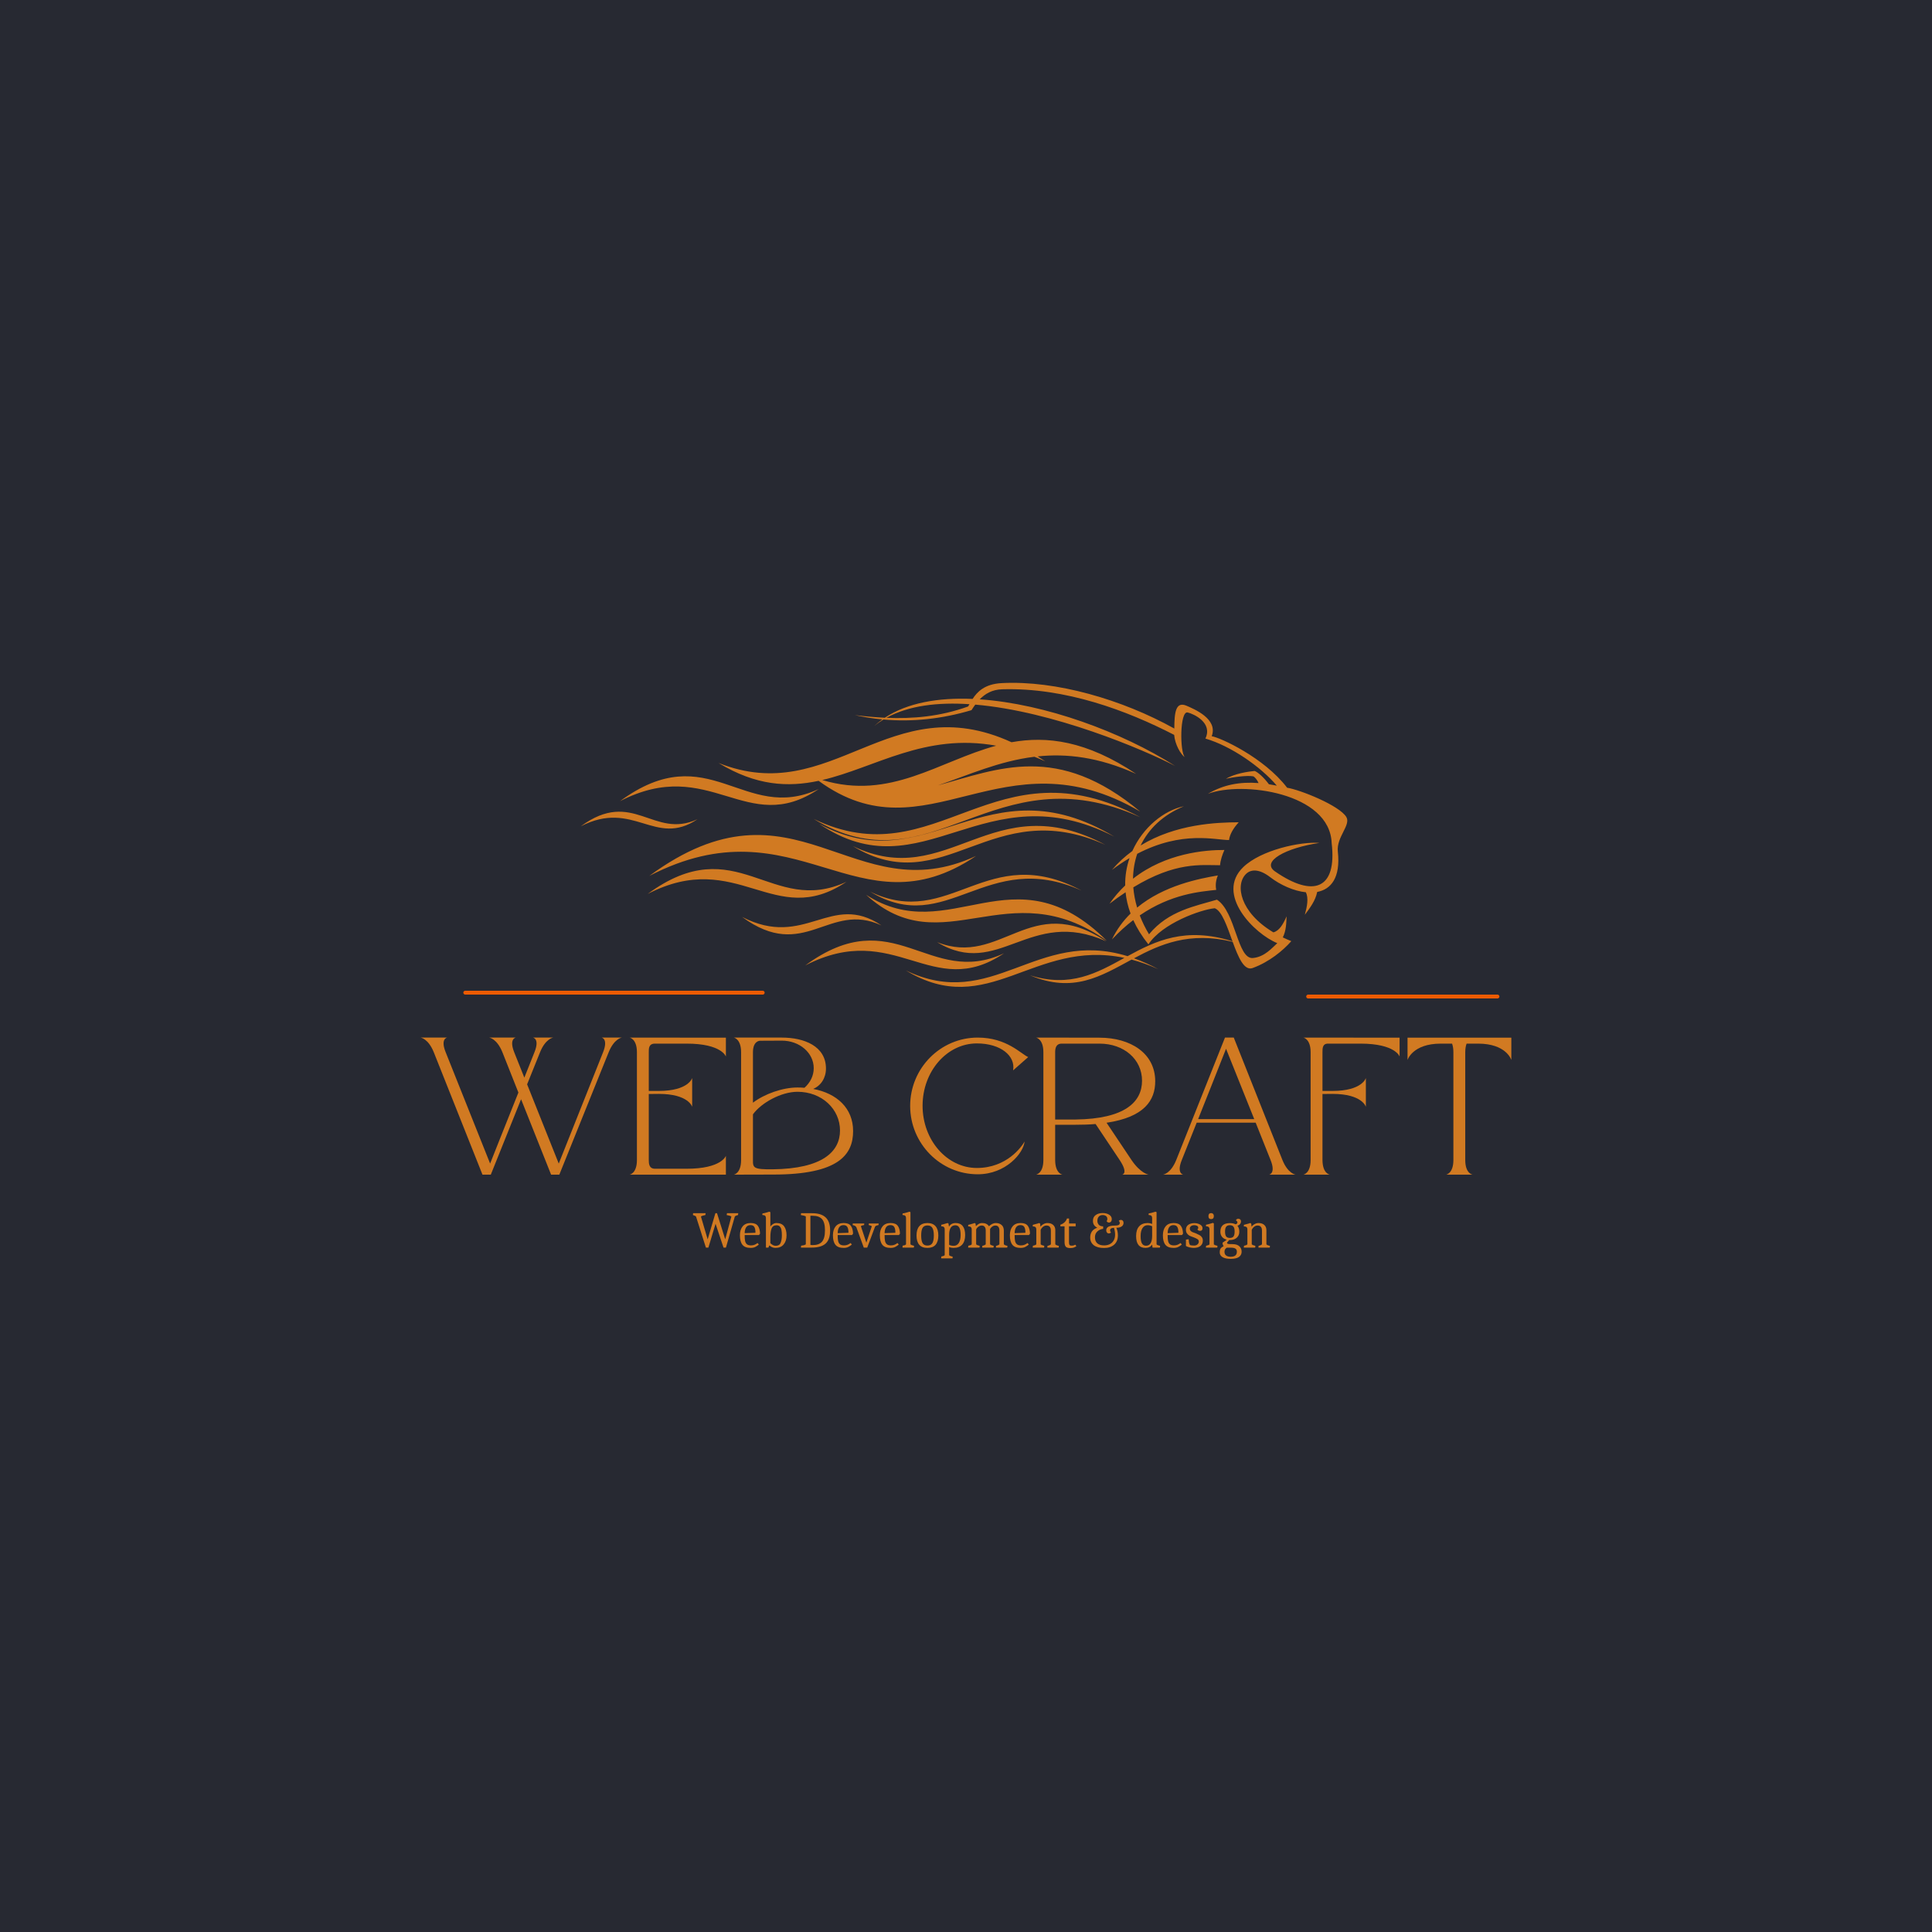 <svg xmlns="http://www.w3.org/2000/svg" xmlns:xlink="http://www.w3.org/1999/xlink" width="500" zoomAndPan="magnify" viewBox="0 0 375 375" height="500" preserveAspectRatio="xMidYMid meet" version="1.0"><defs><g/><clipPath id="f77a21b187"><path d="M 112.5 132.051 L 262 132.051 L 262 192 L 112.5 192 Z M 112.5 132.051 " clip-rule="nonzero"/></clipPath></defs><rect x="-37.5" width="450" fill="#ffffff" y="-37.5" height="450" fill-opacity="1"/><rect x="-37.5" width="450" fill="#ffffff" y="-37.5" height="450" fill-opacity="1"/><rect x="-37.5" width="450" fill="#272932" y="-37.5" height="450" fill-opacity="1"/><g clip-path="url(#f77a21b187)"><path fill="#d17a22" d="M 165.938 138.805 C 167.828 139.035 169.762 139.219 171.738 139.312 C 176.102 136.418 182.113 135.375 188.785 135.66 C 189.676 134.285 191.113 132.762 194.434 132.59 C 205.004 132.039 217.863 135.797 227.934 141.41 C 227.949 138.371 228.164 136.039 230.344 137 C 231.691 137.598 236.473 139.512 235.191 142.898 C 236.824 143.152 245.328 147.008 249.828 152.895 C 252.414 153.316 259.945 156.332 261.312 158.566 C 262.273 160.137 259.363 162.473 259.672 165.289 C 260.23 170.391 258.336 172.621 255.668 173.125 C 255.309 174.879 254.266 176.203 253.27 177.559 C 253.715 175.914 254.016 174.336 253.473 173.191 C 251.102 172.941 248.504 171.766 246.547 170.262 C 244.367 168.582 242.773 168.719 241.84 169.645 C 239.719 171.742 240.637 177.07 247.164 180.969 C 248.344 180.664 249.074 179.34 249.73 177.859 C 249.664 179.246 249.645 180.637 248.992 181.949 C 249.512 182.199 250.062 182.441 250.641 182.676 C 249.062 184.477 246.352 186.73 243.137 187.895 C 241.469 188.5 240.344 185.773 239.258 182.805 C 230.848 180.777 225.215 183.277 220.105 186.004 C 221.613 186.543 223.188 187.238 224.832 188.117 C 223.016 187.301 221.289 186.691 219.637 186.258 C 213.652 189.484 208.305 192.848 199.906 189.301 C 207.758 191.762 212.891 188.863 218.246 185.926 C 200.66 182.215 191.77 198.051 175.828 188.363 C 192.578 196.457 201.164 180.148 218.859 185.59 C 224.293 182.625 230.07 179.832 239.223 182.703 C 238.188 179.859 237.188 176.824 235.789 176.289 C 233.102 176.539 225.59 179.199 222.906 183.301 C 221.641 181.723 220.672 180.145 219.965 178.59 C 218.598 179.633 217.215 180.871 215.828 182.344 C 216.785 180.367 218.027 178.707 219.441 177.316 C 218.922 175.91 218.609 174.531 218.473 173.188 C 217.48 173.844 216.445 174.582 215.359 175.41 C 216.289 174.066 217.312 172.895 218.398 171.871 C 218.367 169.992 218.676 168.203 219.242 166.555 C 218.137 167.207 216.996 167.969 215.824 168.848 C 217.043 167.414 218.379 166.207 219.785 165.184 C 221.852 160.59 225.906 157.297 229.793 156.492 C 225.688 158.203 222.93 160.91 221.395 164.105 C 228.191 159.945 236.133 159.613 240.438 159.605 C 239.438 160.703 238.719 161.855 238.555 163.051 C 235.977 163.07 229.508 161.141 220.734 165.723 C 220.211 167.266 219.945 168.895 219.918 170.559 C 226.25 165.57 233.992 164.961 237.656 164.98 C 237.234 165.949 236.895 166.938 236.812 167.941 C 233.109 167.93 228.16 167.25 219.973 172.234 C 220.078 173.539 220.328 174.855 220.715 176.164 C 225.93 171.848 232.781 170.539 236.387 169.922 C 236 170.852 235.887 171.785 236.066 172.727 C 232.898 173.074 227.332 173.5 221.227 177.676 C 221.703 178.926 222.305 180.152 223.027 181.344 C 226.789 176.75 232.102 175.859 236.207 174.625 C 239.887 177.008 240.145 186.223 243.188 185.949 C 245.496 185.738 246.961 183.918 247.922 183.066 C 243.492 181.277 235.82 173.594 241.316 168.305 C 244.77 164.977 252.441 163.316 256.09 163.609 C 249.621 164.562 244.695 167.211 247.473 169.137 C 254.906 174.285 259.523 172.621 258.477 163.668 C 258.152 153.836 241.074 151.559 234.445 154.086 C 237.438 152.309 240.641 151.715 244.285 151.992 C 244.059 151.438 243.609 150.871 243.297 150.695 C 242.141 150.453 239.297 150.832 237.949 151.172 C 239.664 150.129 242.289 149.762 243.523 149.645 C 244.129 149.855 245.305 150.883 246.293 152.223 C 246.797 152.301 247.309 152.391 247.828 152.492 C 244.672 148.785 238.918 144.797 233.969 143.352 C 235.434 140.289 231.727 138.578 230.527 138.289 C 228.977 137.914 228.98 146.059 230 147 C 229.152 146.426 228.051 144.449 227.906 142.641 C 218.734 137.914 206.82 133.43 194.512 133.789 C 192.559 133.848 191.207 134.664 190.164 135.738 C 202.914 136.617 217.77 142.102 228.094 148.672 C 221.879 145.449 204.449 138.059 189.301 136.766 C 189.039 137.117 188.797 137.48 188.566 137.84 C 182.805 139.551 177.113 140.156 171.484 139.656 C 170.875 140.023 170.297 140.422 169.754 140.859 C 170.23 140.422 170.734 140.016 171.266 139.637 C 169.484 139.469 167.707 139.191 165.938 138.805 Z M 144.031 177.969 C 156.281 184.293 161.25 172.996 171.09 179.621 C 160.859 174.863 156.145 186.867 144.031 177.969 Z M 125.711 173.516 C 143.176 164.5 150.266 180.609 164.297 171.156 C 149.707 177.941 142.98 160.828 125.711 173.516 Z M 112.719 160.391 C 122.977 155.09 127.145 164.555 135.387 159.004 C 126.816 162.988 122.863 152.934 112.719 160.391 Z M 120.34 155.508 C 137.805 146.488 144.895 162.602 158.926 153.148 C 144.336 159.934 137.609 142.816 120.34 155.508 Z M 156.297 187.395 C 173.762 178.375 180.852 194.488 194.883 185.035 C 180.293 191.82 173.566 174.703 156.297 187.395 Z M 126.031 170.012 C 154.738 155.191 166.395 181.672 189.457 166.137 C 165.473 177.289 154.422 149.156 126.031 170.012 Z M 202.887 147.77 C 202.172 147.449 201.473 147.16 200.781 146.887 C 193.879 147.727 187.941 150.457 182.051 152.441 C 193.785 149.23 205.281 144.125 221.316 157.531 C 194.438 141.781 179.953 166.918 158.891 151.559 C 152.957 152.824 146.785 152.539 139.465 148.09 C 161.512 156.883 172.629 133.207 196.336 144.066 C 203.184 142.836 210.848 143.742 220.527 150.211 C 213.199 146.914 206.984 146.234 201.406 146.816 C 201.895 147.121 202.387 147.438 202.887 147.77 Z M 193.359 144.738 C 179.535 142.23 169.871 149 159.602 151.402 C 172.848 155.391 182.199 147.75 193.359 144.738 Z M 214.82 182.594 C 195.562 168.941 183.055 187.312 168.105 173.676 C 184.375 184.176 196.672 164.531 214.82 182.594 Z M 214.691 182.707 C 199.852 176.023 193.824 190.113 181.898 182.871 C 194.301 187.816 200.016 172.895 214.691 182.707 Z M 209.945 172.867 C 191.371 164.508 183.828 182.141 168.91 173.074 C 184.426 180.574 191.574 163.059 209.945 172.867 Z M 214.535 163.977 C 192.352 153.992 183.344 175.047 165.527 164.223 C 184.059 173.18 192.598 152.262 214.535 163.977 Z M 216.273 162.383 C 190.926 149.473 179.223 173.562 159.016 159.918 C 180.16 171.418 191.309 147.465 216.273 162.383 Z M 172.055 139.324 C 177.125 139.535 182.453 139.102 187.906 137.129 C 187.992 136.992 188.082 136.84 188.176 136.684 C 182.066 136.281 176.391 136.934 172.055 139.324 Z M 221.34 158.625 C 192.633 145.703 180.977 172.953 157.918 158.945 C 181.898 170.535 192.949 143.465 221.34 158.625 Z M 221.34 158.625 " fill-opacity="1" fill-rule="evenodd"/></g><g fill="#d17a22" fill-opacity="1"><g transform="translate(80.883, 228)"><g><path d="M 20.258 -14.637 L 26.086 0 L 27.68 0 L 37.254 -23.746 C 38.328 -26.418 39.812 -26.605 39.812 -26.605 L 35.898 -26.605 C 35.898 -26.605 37.215 -26.383 36.176 -23.766 C 36.176 -23.766 27.645 -2.355 27.57 -2.152 C 27.512 -2.281 23.949 -11.188 21.43 -17.531 L 23.934 -23.746 C 25.008 -26.418 26.492 -26.605 26.492 -26.605 L 22.578 -26.605 C 22.578 -26.605 23.914 -26.383 22.855 -23.766 C 22.855 -23.766 22.039 -21.688 20.891 -18.832 L 18.922 -23.766 C 17.883 -26.383 19.219 -26.605 19.219 -26.605 L 14.082 -26.605 C 14.082 -26.605 15.566 -26.418 16.641 -23.746 L 19.738 -15.938 C 17.289 -9.797 14.285 -2.281 14.25 -2.152 C 14.176 -2.336 5.621 -23.766 5.621 -23.766 C 4.562 -26.383 5.898 -26.605 5.898 -26.605 L 0.762 -26.605 C 0.762 -26.605 2.246 -26.418 3.32 -23.746 L 12.766 0 L 14.379 0 Z M 20.258 -14.637 "/></g></g></g><g fill="#d17a22" fill-opacity="1"><g transform="translate(121.454, 228)"><g><path d="M 12.895 -13.172 L 12.895 -18.758 C 12.895 -18.758 12.207 -16.25 6.418 -16.25 L 4.473 -16.25 L 4.473 -23.746 C 4.473 -24.488 4.453 -25.434 5.676 -25.434 C 5.676 -25.434 7.031 -25.434 11.836 -25.434 C 18.625 -25.434 19.441 -22.93 19.441 -22.93 L 19.441 -26.586 L 0.762 -26.605 C 0.762 -26.605 2.172 -26.363 2.172 -23.766 L 2.172 -2.84 C 2.172 -0.223 0.762 0 0.762 0 L 19.441 0 L 19.441 -3.656 C 19.441 -3.656 18.625 -1.148 11.836 -1.148 C 7.031 -1.148 5.676 -1.148 5.676 -1.148 C 4.547 -1.148 4.473 -2.098 4.473 -2.84 L 4.473 -15.656 L 6.418 -15.676 C 12.207 -15.676 12.895 -13.172 12.895 -13.172 Z M 12.895 -13.172 "/></g></g></g><g fill="#d17a22" fill-opacity="1"><g transform="translate(141.674, 228)"><g><path d="M 16.16 -16.641 C 17.66 -17.273 18.645 -18.758 18.645 -20.594 C 18.645 -24.934 14.434 -26.605 10.094 -26.605 C 10.02 -26.605 0.762 -26.605 0.762 -26.605 C 0.762 -26.605 2.172 -26.363 2.172 -23.766 L 2.172 -2.84 C 2.172 -0.223 0.762 0 0.762 0 L 8.441 -0.02 C 21.074 -0.02 23.914 -3.859 23.914 -8.461 C 23.914 -12.93 20.723 -15.789 16.16 -16.641 Z M 4.473 -23.746 C 4.473 -25.898 5.695 -25.992 5.883 -25.992 C 5.883 -25.992 10.035 -26.012 10.094 -26.012 C 13.508 -26.012 16.27 -23.652 16.27 -20.668 C 16.27 -19.184 15.582 -17.848 14.473 -16.863 C 14.027 -16.902 13.582 -16.918 13.117 -16.918 C 10.258 -16.918 6.754 -15.695 4.473 -13.969 Z M 8.312 -1.039 C 4.582 -1 4.453 -1.316 4.473 -2.84 L 4.473 -11.707 C 6.105 -13.969 9.98 -16.086 13.117 -16.086 C 17.867 -16.086 21.371 -12.707 21.371 -8.57 C 21.371 -4.488 17.996 -1.148 8.312 -1.039 Z M 8.312 -1.039 "/></g></g></g><g fill="#d17a22" fill-opacity="1"><g transform="translate(175.9, 228)"><g><path d="M 22.969 -6.438 C 22.449 -5.473 19.535 -1.297 13.711 -1.297 C 7.902 -1.297 3.172 -6.715 3.172 -13.375 C 3.172 -20.055 7.902 -25.473 13.711 -25.473 C 18.367 -25.473 21.242 -23.023 20.742 -20.242 L 23.672 -22.82 C 22.262 -23.43 19.516 -26.605 13.879 -26.605 C 6.641 -26.605 0.762 -20.668 0.762 -13.34 C 0.762 -6.031 6.641 -0.074 13.879 -0.074 C 19.352 -0.074 22.781 -4.211 22.969 -6.438 Z M 22.969 -6.438 "/></g></g></g><g fill="#d17a22" fill-opacity="1"><g transform="translate(200.332, 228)"><g><path d="M 19.293 -2.84 L 14.453 -10.074 C 21.781 -11.168 23.895 -14.414 23.895 -18.125 C 23.895 -23.562 19.109 -26.586 13.078 -26.586 L 0.762 -26.605 C 0.762 -26.605 2.188 -26.363 2.188 -23.766 L 2.188 -2.84 C 2.188 -0.223 0.762 0 0.762 0 L 5.898 0 C 5.898 0 4.488 -0.184 4.473 -2.84 L 4.473 -9.684 L 8.402 -9.684 C 9.832 -9.684 11.133 -9.723 12.32 -9.832 L 16.992 -2.84 C 18.758 -0.184 17.477 0 17.477 0 L 22.613 0 C 22.613 0 21.059 -0.223 19.293 -2.84 Z M 8.402 -10.703 L 4.473 -10.703 L 4.473 -23.746 C 4.473 -24.488 4.602 -25.434 5.77 -25.434 L 13.078 -25.434 C 17.828 -25.434 21.336 -22.391 21.336 -18.238 C 21.336 -14.156 18.09 -10.816 8.402 -10.703 Z M 8.402 -10.703 "/></g></g></g><g fill="#d17a22" fill-opacity="1"><g transform="translate(224.986, 228)"><g><path d="M 21.355 0 L 26.492 0 C 26.492 0 25.008 -0.184 23.934 -2.84 L 14.488 -26.605 L 12.781 -26.605 L 3.32 -2.84 C 2.246 -0.184 0.762 0 0.762 0 L 4.676 0 C 4.676 0 3.34 -0.223 4.398 -2.84 L 7.293 -10.094 L 18.738 -10.094 L 21.633 -2.84 C 22.688 -0.223 21.355 0 21.355 0 Z M 7.57 -10.777 C 7.57 -10.777 12.93 -24.23 12.988 -24.434 C 13.078 -24.23 18.461 -10.777 18.461 -10.777 Z M 7.57 -10.777 "/></g></g></g><g fill="#d17a22" fill-opacity="1"><g transform="translate(252.219, 228)"><g><path d="M 12.895 -13.172 L 12.895 -18.758 C 12.895 -18.758 12.207 -16.25 6.418 -16.25 L 4.473 -16.25 L 4.473 -23.746 C 4.473 -24.488 4.453 -25.434 5.547 -25.434 C 5.547 -25.434 7.031 -25.434 11.836 -25.434 C 18.625 -25.434 19.441 -22.93 19.441 -22.93 L 19.441 -26.586 L 0.762 -26.605 C 0.762 -26.605 2.172 -26.363 2.172 -23.766 L 2.172 -2.84 C 2.172 -0.223 0.762 0 0.762 0 L 5.898 0 C 5.898 0 4.488 -0.184 4.473 -2.84 L 4.473 -15.656 L 6.418 -15.676 C 12.207 -15.676 12.895 -13.172 12.895 -13.172 Z M 12.895 -13.172 "/></g></g></g><g fill="#d17a22" fill-opacity="1"><g transform="translate(272.439, 228)"><g><path d="M 0.762 -26.586 L 0.762 -22.262 C 0.762 -22.262 1.727 -25.434 7.219 -25.434 L 9.406 -25.434 C 9.555 -25.027 9.664 -24.488 9.664 -23.766 L 9.664 -2.84 C 9.664 -0.223 8.254 0 8.254 0 L 13.395 0 C 13.395 0 11.965 -0.184 11.965 -2.84 L 11.965 -23.746 C 11.965 -24.488 12.078 -25.027 12.227 -25.434 L 14.453 -25.434 C 19.961 -25.434 20.91 -22.262 20.91 -22.262 L 20.91 -26.586 Z M 0.762 -26.586 "/></g></g></g><path stroke-linecap="round" transform="matrix(0.746, 0, 0, 0.75, 89.932, 192.3)" fill="none" stroke-linejoin="miter" d="M 0.499 0.501 L 77.896 0.501 " stroke="#ed5b01" stroke-width="1" stroke-opacity="1" stroke-miterlimit="4"/><path stroke-linecap="round" transform="matrix(0.746, 0, 0, 0.75, 253.535, 193.05)" fill="none" stroke-linejoin="miter" d="M 0.502 0.501 L 49.763 0.501 " stroke="#ed5b01" stroke-width="1" stroke-opacity="1" stroke-miterlimit="4"/><g fill="#d17a22" fill-opacity="1"><g transform="translate(134.451, 242.156)"><g><path d="M 0.641 -6.047 C 0.492 -6.16 0.297 -6.25 0.047 -6.312 L 0.078 -6.672 L 2.516 -6.672 L 2.453 -6.312 C 2.109 -6.258 1.82 -6.172 1.594 -6.047 L 2.906 -1.594 L 4.406 -6.672 L 4.719 -6.672 L 6.312 -1.609 L 7.516 -6.047 C 7.242 -6.18 6.938 -6.27 6.594 -6.312 L 6.656 -6.672 L 8.844 -6.672 L 8.797 -6.312 C 8.566 -6.27 8.363 -6.188 8.188 -6.062 L 6.453 0 L 5.984 0 L 4.438 -4.625 L 3.047 0 L 2.562 0 Z M 0.641 -6.047 "/></g></g></g><g fill="#d17a22" fill-opacity="1"><g transform="translate(143.338, 242.156)"><g><path d="M 2.375 0.062 C 1.625 0.062 1.086 -0.141 0.766 -0.547 C 0.441 -0.953 0.281 -1.562 0.281 -2.375 C 0.281 -3.113 0.457 -3.695 0.812 -4.125 C 1.164 -4.551 1.688 -4.766 2.375 -4.766 C 3.031 -4.766 3.488 -4.586 3.75 -4.234 C 4.02 -3.891 4.164 -3.379 4.188 -2.703 L 3.984 -2.438 L 1.203 -2.438 L 1.203 -2.375 C 1.203 -1.945 1.227 -1.594 1.281 -1.312 C 1.332 -1.039 1.445 -0.82 1.625 -0.656 C 1.812 -0.5 2.082 -0.422 2.438 -0.422 C 2.695 -0.422 2.938 -0.469 3.156 -0.562 C 3.375 -0.664 3.555 -0.773 3.703 -0.891 L 3.953 -0.594 C 3.785 -0.438 3.566 -0.285 3.297 -0.141 C 3.035 -0.004 2.727 0.062 2.375 0.062 Z M 3.297 -2.875 C 3.297 -3.395 3.223 -3.77 3.078 -4 C 2.941 -4.238 2.691 -4.359 2.328 -4.359 C 1.953 -4.359 1.672 -4.219 1.484 -3.938 C 1.305 -3.664 1.211 -3.285 1.203 -2.797 Z M 3.297 -2.875 "/></g></g></g><g fill="#d17a22" fill-opacity="1"><g transform="translate(147.746, 242.156)"><g><path d="M 2.766 0.062 C 2.336 0.062 1.945 -0.098 1.594 -0.422 C 1.5 -0.266 1.438 -0.125 1.406 0 L 0.922 0 L 0.922 -5.672 C 0.922 -5.922 0.867 -6.086 0.766 -6.172 C 0.672 -6.266 0.488 -6.316 0.219 -6.328 L 0.25 -6.625 C 0.508 -6.664 0.781 -6.727 1.062 -6.812 C 1.344 -6.895 1.516 -6.945 1.578 -6.969 L 1.781 -6.875 L 1.781 -4.062 C 1.883 -4.25 2.047 -4.41 2.266 -4.547 C 2.484 -4.691 2.711 -4.766 2.953 -4.766 C 3.641 -4.766 4.141 -4.551 4.453 -4.125 C 4.766 -3.695 4.922 -3.113 4.922 -2.375 C 4.922 -1.645 4.734 -1.055 4.359 -0.609 C 3.984 -0.16 3.453 0.062 2.766 0.062 Z M 2.812 -0.344 C 3.289 -0.344 3.609 -0.531 3.766 -0.906 C 3.93 -1.289 4.016 -1.781 4.016 -2.375 C 4.016 -2.781 3.988 -3.117 3.938 -3.391 C 3.895 -3.672 3.797 -3.895 3.641 -4.062 C 3.492 -4.238 3.273 -4.328 2.984 -4.328 C 2.492 -4.328 2.172 -4.117 2.016 -3.703 C 1.859 -3.297 1.781 -2.742 1.781 -2.047 L 1.781 -0.844 C 1.957 -0.695 2.125 -0.578 2.281 -0.484 C 2.438 -0.391 2.613 -0.344 2.812 -0.344 Z M 2.812 -0.344 "/></g></g></g><g fill="#d17a22" fill-opacity="1"><g transform="translate(152.944, 242.156)"><g/></g></g><g fill="#d17a22" fill-opacity="1"><g transform="translate(155.143, 242.156)"><g><path d="M 0.359 -0.375 C 0.555 -0.395 0.723 -0.422 0.859 -0.453 C 1.004 -0.492 1.141 -0.551 1.266 -0.625 L 1.266 -6.047 C 1.035 -6.172 0.711 -6.258 0.297 -6.312 L 0.344 -6.672 L 2.5 -6.672 C 3.664 -6.672 4.535 -6.398 5.109 -5.859 C 5.691 -5.328 5.984 -4.484 5.984 -3.328 C 5.984 -2.16 5.691 -1.312 5.109 -0.781 C 4.523 -0.258 3.633 0 2.438 0 L 0.312 0 Z M 2.609 -0.484 C 3.41 -0.484 4.004 -0.695 4.391 -1.125 C 4.785 -1.562 4.984 -2.301 4.984 -3.344 C 4.984 -4.375 4.789 -5.102 4.406 -5.531 C 4.02 -5.957 3.43 -6.172 2.641 -6.172 L 2.156 -6.172 L 2.156 -0.531 C 2.27 -0.5 2.422 -0.484 2.609 -0.484 Z M 2.609 -0.484 "/></g></g></g><g fill="#d17a22" fill-opacity="1"><g transform="translate(161.391, 242.156)"><g><path d="M 2.375 0.062 C 1.625 0.062 1.086 -0.141 0.766 -0.547 C 0.441 -0.953 0.281 -1.562 0.281 -2.375 C 0.281 -3.113 0.457 -3.695 0.812 -4.125 C 1.164 -4.551 1.688 -4.766 2.375 -4.766 C 3.031 -4.766 3.488 -4.586 3.75 -4.234 C 4.02 -3.891 4.164 -3.379 4.188 -2.703 L 3.984 -2.438 L 1.203 -2.438 L 1.203 -2.375 C 1.203 -1.945 1.227 -1.594 1.281 -1.312 C 1.332 -1.039 1.445 -0.82 1.625 -0.656 C 1.812 -0.5 2.082 -0.422 2.438 -0.422 C 2.695 -0.422 2.938 -0.469 3.156 -0.562 C 3.375 -0.664 3.555 -0.773 3.703 -0.891 L 3.953 -0.594 C 3.785 -0.438 3.566 -0.285 3.297 -0.141 C 3.035 -0.004 2.727 0.062 2.375 0.062 Z M 3.297 -2.875 C 3.297 -3.395 3.223 -3.77 3.078 -4 C 2.941 -4.238 2.691 -4.359 2.328 -4.359 C 1.953 -4.359 1.672 -4.219 1.484 -3.938 C 1.305 -3.664 1.211 -3.285 1.203 -2.797 Z M 3.297 -2.875 "/></g></g></g><g fill="#d17a22" fill-opacity="1"><g transform="translate(165.799, 242.156)"><g><path d="M 0.438 -3.906 C 0.383 -4.031 0.305 -4.125 0.203 -4.188 C 0.109 -4.258 -0.055 -4.32 -0.297 -4.375 L -0.281 -4.672 L 1.953 -4.672 L 1.922 -4.375 C 1.773 -4.352 1.656 -4.328 1.562 -4.297 C 1.469 -4.273 1.379 -4.227 1.297 -4.156 L 2.359 -0.953 L 3.422 -4.156 C 3.273 -4.25 3.07 -4.32 2.812 -4.375 L 2.844 -4.672 L 4.75 -4.672 L 4.719 -4.375 C 4.477 -4.32 4.312 -4.27 4.219 -4.219 C 4.125 -4.176 4.062 -4.109 4.031 -4.016 L 2.531 0 L 1.859 0 Z M 0.438 -3.906 "/></g></g></g><g fill="#d17a22" fill-opacity="1"><g transform="translate(170.497, 242.156)"><g><path d="M 2.375 0.062 C 1.625 0.062 1.086 -0.141 0.766 -0.547 C 0.441 -0.953 0.281 -1.562 0.281 -2.375 C 0.281 -3.113 0.457 -3.695 0.812 -4.125 C 1.164 -4.551 1.688 -4.766 2.375 -4.766 C 3.031 -4.766 3.488 -4.586 3.75 -4.234 C 4.02 -3.891 4.164 -3.379 4.188 -2.703 L 3.984 -2.438 L 1.203 -2.438 L 1.203 -2.375 C 1.203 -1.945 1.227 -1.594 1.281 -1.312 C 1.332 -1.039 1.445 -0.82 1.625 -0.656 C 1.812 -0.5 2.082 -0.422 2.438 -0.422 C 2.695 -0.422 2.938 -0.469 3.156 -0.562 C 3.375 -0.664 3.555 -0.773 3.703 -0.891 L 3.953 -0.594 C 3.785 -0.438 3.566 -0.285 3.297 -0.141 C 3.035 -0.004 2.727 0.062 2.375 0.062 Z M 3.297 -2.875 C 3.297 -3.395 3.223 -3.77 3.078 -4 C 2.941 -4.238 2.691 -4.359 2.328 -4.359 C 1.953 -4.359 1.672 -4.219 1.484 -3.938 C 1.305 -3.664 1.211 -3.285 1.203 -2.797 Z M 3.297 -2.875 "/></g></g></g><g fill="#d17a22" fill-opacity="1"><g transform="translate(174.906, 242.156)"><g><path d="M 0.297 -0.375 C 0.453 -0.395 0.578 -0.422 0.672 -0.453 C 0.766 -0.484 0.859 -0.539 0.953 -0.625 L 0.953 -5.672 C 0.953 -5.922 0.898 -6.086 0.797 -6.172 C 0.703 -6.266 0.523 -6.316 0.266 -6.328 L 0.297 -6.625 C 0.555 -6.664 0.828 -6.727 1.109 -6.812 C 1.391 -6.895 1.562 -6.945 1.625 -6.969 L 1.812 -6.875 L 1.812 -0.625 C 1.977 -0.5 2.211 -0.406 2.516 -0.344 L 2.469 0 L 0.266 0 Z M 0.297 -0.375 "/></g></g></g><g fill="#d17a22" fill-opacity="1"><g transform="translate(177.614, 242.156)"><g><path d="M 2.406 0.062 C 1.695 0.062 1.164 -0.141 0.812 -0.547 C 0.457 -0.961 0.281 -1.562 0.281 -2.344 C 0.281 -3.133 0.457 -3.734 0.812 -4.141 C 1.164 -4.555 1.695 -4.766 2.406 -4.766 C 3.102 -4.766 3.629 -4.555 3.984 -4.141 C 4.336 -3.734 4.516 -3.133 4.516 -2.344 C 4.516 -1.562 4.336 -0.961 3.984 -0.547 C 3.629 -0.141 3.102 0.062 2.406 0.062 Z M 2.406 -0.391 C 2.832 -0.391 3.145 -0.539 3.344 -0.844 C 3.539 -1.156 3.641 -1.656 3.641 -2.344 C 3.641 -3.039 3.539 -3.539 3.344 -3.844 C 3.156 -4.145 2.844 -4.297 2.406 -4.297 C 1.969 -4.297 1.656 -4.145 1.469 -3.844 C 1.281 -3.539 1.188 -3.039 1.188 -2.344 C 1.188 -1.656 1.281 -1.156 1.469 -0.844 C 1.656 -0.539 1.969 -0.391 2.406 -0.391 Z M 2.406 -0.391 "/></g></g></g><g fill="#d17a22" fill-opacity="1"><g transform="translate(182.413, 242.156)"><g><path d="M 0.297 1.734 C 0.441 1.711 0.562 1.68 0.656 1.641 C 0.75 1.609 0.848 1.555 0.953 1.484 L 0.953 -3.484 C 0.953 -3.723 0.898 -3.891 0.797 -3.984 C 0.703 -4.078 0.523 -4.129 0.266 -4.141 L 0.297 -4.438 C 0.492 -4.469 0.789 -4.547 1.188 -4.672 L 1.516 -4.766 L 1.688 -4.672 L 1.781 -4.062 C 2.051 -4.531 2.488 -4.766 3.094 -4.766 C 3.695 -4.766 4.148 -4.566 4.453 -4.172 C 4.766 -3.785 4.922 -3.207 4.922 -2.438 C 4.922 -1.625 4.727 -1.004 4.344 -0.578 C 3.957 -0.148 3.395 0.062 2.656 0.062 C 2.344 0.062 2.062 0.008 1.812 -0.094 L 1.812 1.484 C 1.977 1.617 2.207 1.711 2.5 1.766 L 2.469 2.094 L 0.266 2.094 Z M 2.688 -0.344 C 3.113 -0.344 3.445 -0.523 3.688 -0.891 C 3.926 -1.266 4.047 -1.781 4.047 -2.438 C 4.047 -3.082 3.961 -3.555 3.797 -3.859 C 3.629 -4.172 3.367 -4.328 3.016 -4.328 C 2.617 -4.328 2.316 -4.164 2.109 -3.844 C 1.91 -3.531 1.812 -3.066 1.812 -2.453 L 1.812 -0.547 C 2.051 -0.41 2.344 -0.344 2.688 -0.344 Z M 2.688 -0.344 "/></g></g></g><g fill="#d17a22" fill-opacity="1"><g transform="translate(187.611, 242.156)"><g><path d="M 0.344 -0.359 C 0.5 -0.391 0.625 -0.422 0.719 -0.453 C 0.812 -0.484 0.906 -0.539 1 -0.625 L 1 -3.469 C 1 -3.719 0.945 -3.883 0.844 -3.969 C 0.75 -4.062 0.566 -4.113 0.297 -4.125 L 0.328 -4.422 C 0.566 -4.461 0.867 -4.539 1.234 -4.656 C 1.273 -4.676 1.383 -4.711 1.562 -4.766 L 1.734 -4.672 L 1.812 -4.156 C 1.926 -4.281 2.082 -4.41 2.281 -4.547 C 2.488 -4.691 2.738 -4.766 3.031 -4.766 C 3.645 -4.766 4.082 -4.555 4.344 -4.141 C 4.551 -4.328 4.758 -4.477 4.969 -4.594 C 5.188 -4.707 5.426 -4.766 5.688 -4.766 C 6.133 -4.766 6.504 -4.641 6.797 -4.391 C 7.086 -4.148 7.234 -3.773 7.234 -3.266 L 7.234 -0.625 C 7.297 -0.57 7.391 -0.516 7.516 -0.453 C 7.648 -0.398 7.789 -0.363 7.938 -0.344 L 7.891 0 L 5.703 0 L 5.719 -0.344 C 5.969 -0.383 6.188 -0.477 6.375 -0.625 L 6.375 -3.297 C 6.375 -3.629 6.305 -3.875 6.172 -4.031 C 6.047 -4.195 5.852 -4.281 5.594 -4.281 C 5.375 -4.281 5.172 -4.211 4.984 -4.078 C 4.797 -3.941 4.656 -3.785 4.562 -3.609 L 4.562 -0.625 C 4.625 -0.57 4.723 -0.516 4.859 -0.453 C 4.992 -0.398 5.129 -0.363 5.266 -0.344 L 5.234 0 L 3.031 0 L 3.062 -0.344 C 3.312 -0.383 3.531 -0.477 3.719 -0.625 L 3.719 -3.297 C 3.719 -3.629 3.648 -3.875 3.516 -4.031 C 3.391 -4.195 3.195 -4.281 2.938 -4.281 C 2.695 -4.281 2.473 -4.195 2.266 -4.031 C 2.055 -3.875 1.922 -3.695 1.859 -3.5 L 1.859 -0.625 C 2.016 -0.5 2.242 -0.406 2.547 -0.344 L 2.516 0 L 0.297 0 Z M 0.344 -0.359 "/></g></g></g><g fill="#d17a22" fill-opacity="1"><g transform="translate(195.737, 242.156)"><g><path d="M 2.375 0.062 C 1.625 0.062 1.086 -0.141 0.766 -0.547 C 0.441 -0.953 0.281 -1.562 0.281 -2.375 C 0.281 -3.113 0.457 -3.695 0.812 -4.125 C 1.164 -4.551 1.688 -4.766 2.375 -4.766 C 3.031 -4.766 3.488 -4.586 3.75 -4.234 C 4.02 -3.891 4.164 -3.379 4.188 -2.703 L 3.984 -2.438 L 1.203 -2.438 L 1.203 -2.375 C 1.203 -1.945 1.227 -1.594 1.281 -1.312 C 1.332 -1.039 1.445 -0.82 1.625 -0.656 C 1.812 -0.5 2.082 -0.422 2.438 -0.422 C 2.695 -0.422 2.938 -0.469 3.156 -0.562 C 3.375 -0.664 3.555 -0.773 3.703 -0.891 L 3.953 -0.594 C 3.785 -0.438 3.566 -0.285 3.297 -0.141 C 3.035 -0.004 2.727 0.062 2.375 0.062 Z M 3.297 -2.875 C 3.297 -3.395 3.223 -3.77 3.078 -4 C 2.941 -4.238 2.691 -4.359 2.328 -4.359 C 1.953 -4.359 1.672 -4.219 1.484 -3.938 C 1.305 -3.664 1.211 -3.285 1.203 -2.797 Z M 3.297 -2.875 "/></g></g></g><g fill="#d17a22" fill-opacity="1"><g transform="translate(200.146, 242.156)"><g><path d="M 0.344 -0.359 C 0.488 -0.391 0.609 -0.422 0.703 -0.453 C 0.805 -0.492 0.906 -0.551 1 -0.625 L 1 -3.469 C 1 -3.719 0.945 -3.883 0.844 -3.969 C 0.738 -4.062 0.555 -4.113 0.297 -4.125 L 0.328 -4.422 C 0.535 -4.461 0.832 -4.539 1.219 -4.656 L 1.547 -4.766 L 1.734 -4.672 L 1.812 -4.047 C 1.969 -4.266 2.164 -4.438 2.406 -4.562 C 2.645 -4.695 2.891 -4.766 3.141 -4.766 C 3.629 -4.766 4.008 -4.641 4.281 -4.391 C 4.551 -4.148 4.688 -3.812 4.688 -3.375 L 4.688 -0.625 C 4.738 -0.57 4.832 -0.516 4.969 -0.453 C 5.102 -0.398 5.238 -0.363 5.375 -0.344 L 5.344 0 L 3.141 0 L 3.172 -0.344 C 3.422 -0.383 3.641 -0.477 3.828 -0.625 L 3.828 -3.297 C 3.828 -3.953 3.539 -4.281 2.969 -4.281 C 2.738 -4.281 2.52 -4.203 2.312 -4.047 C 2.113 -3.891 1.957 -3.688 1.844 -3.438 L 1.844 -0.625 C 2.008 -0.5 2.242 -0.406 2.547 -0.344 L 2.516 0 L 0.297 0 Z M 0.344 -0.359 "/></g></g></g><g fill="#d17a22" fill-opacity="1"><g transform="translate(205.723, 242.156)"><g><path d="M 2.062 0.094 C 1.613 0.094 1.305 0.004 1.141 -0.172 C 0.984 -0.359 0.906 -0.676 0.906 -1.125 L 0.906 -4.125 L 0.094 -4.125 L 0.094 -4.438 C 0.738 -4.656 1.164 -5.055 1.375 -5.641 L 1.781 -5.641 L 1.781 -4.672 L 3.062 -4.672 L 3.062 -4.125 L 1.766 -4.125 L 1.766 -1.062 C 1.766 -0.812 1.797 -0.633 1.859 -0.531 C 1.922 -0.426 2.066 -0.375 2.297 -0.375 C 2.441 -0.375 2.566 -0.391 2.672 -0.422 C 2.785 -0.461 2.895 -0.508 3 -0.562 L 3.203 -0.266 C 3.055 -0.172 2.898 -0.086 2.734 -0.016 C 2.566 0.055 2.344 0.094 2.062 0.094 Z M 2.062 0.094 "/></g></g></g><g fill="#d17a22" fill-opacity="1"><g transform="translate(208.972, 242.156)"><g/></g></g><g fill="#d17a22" fill-opacity="1"><g transform="translate(211.171, 242.156)"><g><path d="M 3.125 0.078 C 2.27 0.078 1.609 -0.098 1.141 -0.453 C 0.672 -0.816 0.438 -1.316 0.438 -1.953 C 0.438 -2.91 0.895 -3.547 1.812 -3.859 C 1.551 -3.984 1.344 -4.156 1.188 -4.375 C 1.039 -4.594 0.969 -4.863 0.969 -5.188 C 0.969 -5.688 1.145 -6.062 1.5 -6.312 C 1.852 -6.57 2.301 -6.703 2.844 -6.703 C 3.363 -6.703 3.789 -6.594 4.125 -6.375 C 4.457 -6.164 4.625 -5.879 4.625 -5.516 C 4.625 -5.316 4.57 -5.156 4.469 -5.031 C 4.363 -4.914 4.238 -4.859 4.094 -4.859 C 4 -4.859 3.91 -4.879 3.828 -4.922 C 3.742 -4.973 3.676 -5.039 3.625 -5.125 C 3.719 -5.27 3.766 -5.406 3.766 -5.531 C 3.766 -5.801 3.676 -6 3.5 -6.125 C 3.332 -6.25 3.113 -6.312 2.844 -6.312 C 2.52 -6.312 2.27 -6.207 2.094 -6 C 1.914 -5.801 1.828 -5.523 1.828 -5.172 C 1.828 -4.898 1.914 -4.656 2.094 -4.438 C 2.281 -4.227 2.566 -4.125 2.953 -4.125 L 2.953 -3.641 C 2.473 -3.578 2.086 -3.398 1.797 -3.109 C 1.504 -2.828 1.359 -2.457 1.359 -2 C 1.359 -1.477 1.516 -1.082 1.828 -0.812 C 2.148 -0.551 2.582 -0.422 3.125 -0.422 C 3.508 -0.422 3.863 -0.492 4.188 -0.641 C 4.52 -0.797 4.781 -1.031 4.969 -1.344 C 5.164 -1.656 5.266 -2.047 5.266 -2.516 C 5.266 -2.941 5.191 -3.383 5.047 -3.844 C 4.773 -3.82 4.582 -3.77 4.469 -3.688 C 4.352 -3.613 4.297 -3.5 4.297 -3.344 C 4.297 -3.188 4.359 -3.051 4.484 -2.938 C 4.359 -2.812 4.211 -2.75 4.047 -2.75 C 3.898 -2.75 3.781 -2.805 3.688 -2.922 C 3.594 -3.035 3.547 -3.176 3.547 -3.344 C 3.547 -3.957 4.078 -4.266 5.141 -4.266 C 5.504 -4.266 5.766 -4.301 5.922 -4.375 C 6.086 -4.445 6.172 -4.578 6.172 -4.766 C 6.172 -4.93 6.109 -5.07 5.984 -5.188 C 6.109 -5.312 6.25 -5.375 6.406 -5.375 C 6.551 -5.375 6.672 -5.32 6.766 -5.219 C 6.859 -5.113 6.906 -4.977 6.906 -4.812 C 6.906 -4.508 6.785 -4.273 6.547 -4.109 C 6.316 -3.941 5.973 -3.852 5.516 -3.844 C 5.711 -3.383 5.812 -2.895 5.812 -2.375 C 5.812 -1.594 5.566 -0.988 5.078 -0.562 C 4.586 -0.133 3.938 0.078 3.125 0.078 Z M 3.125 0.078 "/></g></g></g><g fill="#d17a22" fill-opacity="1"><g transform="translate(218.039, 242.156)"><g/></g></g><g fill="#d17a22" fill-opacity="1"><g transform="translate(220.238, 242.156)"><g><path d="M 2.109 0.062 C 1.504 0.062 1.047 -0.129 0.734 -0.516 C 0.43 -0.898 0.281 -1.473 0.281 -2.234 C 0.281 -3.055 0.473 -3.68 0.859 -4.109 C 1.242 -4.547 1.805 -4.766 2.547 -4.766 C 2.828 -4.766 3.109 -4.707 3.391 -4.594 L 3.391 -5.672 C 3.391 -5.922 3.336 -6.086 3.234 -6.172 C 3.141 -6.266 2.961 -6.316 2.703 -6.328 L 2.719 -6.625 C 3.031 -6.676 3.406 -6.77 3.844 -6.906 L 4.047 -6.969 L 4.25 -6.875 L 4.25 -0.609 C 4.406 -0.492 4.633 -0.406 4.938 -0.344 L 4.906 0 L 3.469 0 L 3.391 -0.594 C 3.109 -0.156 2.68 0.062 2.109 0.062 Z M 2.203 -0.359 C 2.586 -0.359 2.879 -0.516 3.078 -0.828 C 3.285 -1.141 3.391 -1.609 3.391 -2.234 L 3.391 -4.141 C 3.266 -4.203 3.133 -4.25 3 -4.281 C 2.875 -4.32 2.711 -4.344 2.516 -4.344 C 2.086 -4.344 1.754 -4.156 1.516 -3.781 C 1.273 -3.414 1.156 -2.898 1.156 -2.234 C 1.156 -1.586 1.238 -1.113 1.406 -0.812 C 1.582 -0.508 1.848 -0.359 2.203 -0.359 Z M 2.203 -0.359 "/></g></g></g><g fill="#d17a22" fill-opacity="1"><g transform="translate(225.436, 242.156)"><g><path d="M 2.375 0.062 C 1.625 0.062 1.086 -0.141 0.766 -0.547 C 0.441 -0.953 0.281 -1.562 0.281 -2.375 C 0.281 -3.113 0.457 -3.695 0.812 -4.125 C 1.164 -4.551 1.688 -4.766 2.375 -4.766 C 3.031 -4.766 3.488 -4.586 3.75 -4.234 C 4.02 -3.891 4.164 -3.379 4.188 -2.703 L 3.984 -2.438 L 1.203 -2.438 L 1.203 -2.375 C 1.203 -1.945 1.227 -1.594 1.281 -1.312 C 1.332 -1.039 1.445 -0.82 1.625 -0.656 C 1.812 -0.5 2.082 -0.422 2.438 -0.422 C 2.695 -0.422 2.938 -0.469 3.156 -0.562 C 3.375 -0.664 3.555 -0.773 3.703 -0.891 L 3.953 -0.594 C 3.785 -0.438 3.566 -0.285 3.297 -0.141 C 3.035 -0.004 2.727 0.062 2.375 0.062 Z M 3.297 -2.875 C 3.297 -3.395 3.223 -3.77 3.078 -4 C 2.941 -4.238 2.691 -4.359 2.328 -4.359 C 1.953 -4.359 1.672 -4.219 1.484 -3.938 C 1.305 -3.664 1.211 -3.285 1.203 -2.797 Z M 3.297 -2.875 "/></g></g></g><g fill="#d17a22" fill-opacity="1"><g transform="translate(229.844, 242.156)"><g><path d="M 1.828 0.062 C 1.598 0.062 1.328 0.023 1.016 -0.047 C 0.711 -0.129 0.488 -0.219 0.344 -0.312 L 0.344 -1.547 L 0.875 -1.625 C 0.895 -1.344 0.922 -1.117 0.953 -0.953 C 0.992 -0.785 1.055 -0.629 1.141 -0.484 C 1.348 -0.422 1.602 -0.391 1.906 -0.391 C 2.176 -0.391 2.398 -0.461 2.578 -0.609 C 2.754 -0.754 2.844 -0.938 2.844 -1.156 C 2.844 -1.375 2.754 -1.535 2.578 -1.641 C 2.41 -1.754 2.145 -1.879 1.781 -2.016 C 1.469 -2.117 1.219 -2.219 1.031 -2.312 C 0.844 -2.414 0.68 -2.562 0.547 -2.75 C 0.41 -2.938 0.344 -3.176 0.344 -3.469 C 0.344 -3.863 0.488 -4.176 0.781 -4.406 C 1.082 -4.633 1.492 -4.75 2.016 -4.75 C 2.297 -4.75 2.555 -4.703 2.797 -4.609 C 3.035 -4.523 3.223 -4.41 3.359 -4.266 C 3.492 -4.117 3.562 -3.953 3.562 -3.766 C 3.562 -3.422 3.41 -3.25 3.109 -3.25 C 2.984 -3.25 2.879 -3.27 2.797 -3.312 C 2.711 -3.352 2.633 -3.422 2.562 -3.516 C 2.676 -3.598 2.734 -3.719 2.734 -3.875 C 2.734 -4.02 2.66 -4.133 2.516 -4.219 C 2.367 -4.301 2.18 -4.344 1.953 -4.344 C 1.691 -4.344 1.484 -4.281 1.328 -4.156 C 1.172 -4.039 1.094 -3.883 1.094 -3.688 C 1.094 -3.52 1.145 -3.379 1.25 -3.266 C 1.352 -3.148 1.477 -3.062 1.625 -3 C 1.77 -2.938 1.984 -2.859 2.266 -2.766 C 2.547 -2.648 2.773 -2.539 2.953 -2.438 C 3.141 -2.344 3.297 -2.207 3.422 -2.031 C 3.555 -1.852 3.625 -1.629 3.625 -1.359 C 3.625 -0.91 3.469 -0.562 3.156 -0.312 C 2.844 -0.062 2.398 0.062 1.828 0.062 Z M 1.828 0.062 "/></g></g></g><g fill="#d17a22" fill-opacity="1"><g transform="translate(233.762, 242.156)"><g><path d="M 0.344 -0.359 C 0.488 -0.391 0.609 -0.422 0.703 -0.453 C 0.797 -0.484 0.895 -0.535 1 -0.609 L 1 -3.484 C 1 -3.734 0.945 -3.898 0.844 -3.984 C 0.738 -4.078 0.555 -4.133 0.297 -4.156 L 0.328 -4.438 C 0.598 -4.488 0.875 -4.555 1.156 -4.641 C 1.438 -4.723 1.602 -4.773 1.656 -4.797 L 1.844 -4.688 L 1.844 -0.609 C 2.008 -0.492 2.242 -0.406 2.547 -0.344 L 2.516 0 L 0.297 0 Z M 1.312 -5.531 C 0.969 -5.531 0.797 -5.723 0.797 -6.109 C 0.797 -6.492 0.969 -6.688 1.312 -6.688 C 1.488 -6.688 1.617 -6.633 1.703 -6.531 C 1.797 -6.438 1.844 -6.297 1.844 -6.109 C 1.844 -5.922 1.797 -5.773 1.703 -5.672 C 1.617 -5.578 1.488 -5.531 1.312 -5.531 Z M 1.312 -5.531 "/></g></g></g><g fill="#d17a22" fill-opacity="1"><g transform="translate(236.531, 242.156)"><g><path d="M 2.344 2.188 C 1.645 2.188 1.113 2.07 0.75 1.844 C 0.395 1.625 0.219 1.32 0.219 0.938 C 0.219 0.695 0.242 0.504 0.297 0.359 C 0.348 0.223 0.426 0.109 0.531 0.016 C 0.645 -0.078 0.797 -0.176 0.984 -0.281 C 0.836 -0.445 0.766 -0.672 0.766 -0.953 L 1.594 -1.531 C 1.195 -1.625 0.891 -1.805 0.672 -2.078 C 0.453 -2.348 0.344 -2.68 0.344 -3.078 C 0.344 -3.629 0.492 -4.047 0.797 -4.328 C 1.109 -4.609 1.57 -4.75 2.188 -4.75 C 2.645 -4.75 3.016 -4.672 3.297 -4.516 C 3.535 -4.586 3.656 -4.719 3.656 -4.906 C 3.656 -4.969 3.629 -5.031 3.578 -5.094 C 3.535 -5.164 3.469 -5.223 3.375 -5.266 C 3.375 -5.359 3.414 -5.438 3.5 -5.5 C 3.582 -5.562 3.695 -5.594 3.844 -5.594 C 4 -5.594 4.117 -5.547 4.203 -5.453 C 4.297 -5.367 4.344 -5.25 4.344 -5.094 C 4.344 -4.895 4.281 -4.719 4.156 -4.562 C 4.039 -4.414 3.875 -4.305 3.656 -4.234 C 3.895 -3.953 4.016 -3.566 4.016 -3.078 C 4.016 -2.586 3.848 -2.195 3.516 -1.906 C 3.191 -1.613 2.75 -1.469 2.188 -1.469 L 2.047 -1.469 L 1.625 -0.953 C 1.633 -0.848 1.68 -0.773 1.766 -0.734 C 1.859 -0.703 2.023 -0.68 2.266 -0.672 L 2.688 -0.672 C 3.289 -0.672 3.738 -0.531 4.031 -0.25 C 4.32 0.02 4.469 0.367 4.469 0.797 C 4.469 1.242 4.289 1.586 3.938 1.828 C 3.594 2.066 3.062 2.188 2.344 2.188 Z M 2.188 -1.875 C 2.508 -1.875 2.742 -1.969 2.891 -2.156 C 3.035 -2.352 3.109 -2.672 3.109 -3.109 C 3.109 -3.547 3.035 -3.859 2.891 -4.047 C 2.742 -4.242 2.508 -4.344 2.188 -4.344 C 1.852 -4.344 1.613 -4.242 1.469 -4.047 C 1.32 -3.859 1.25 -3.547 1.25 -3.109 C 1.25 -2.672 1.32 -2.352 1.469 -2.156 C 1.613 -1.969 1.852 -1.875 2.188 -1.875 Z M 2.344 1.781 C 3.145 1.781 3.547 1.453 3.547 0.797 C 3.547 0.523 3.453 0.328 3.266 0.203 C 3.078 0.078 2.801 0.016 2.438 0.016 L 1.594 0.016 C 1.289 0.203 1.141 0.461 1.141 0.797 C 1.141 1.129 1.242 1.375 1.453 1.531 C 1.66 1.695 1.957 1.781 2.344 1.781 Z M 2.344 1.781 "/></g></g></g><g fill="#d17a22" fill-opacity="1"><g transform="translate(241.119, 242.156)"><g><path d="M 0.344 -0.359 C 0.488 -0.391 0.609 -0.422 0.703 -0.453 C 0.805 -0.492 0.906 -0.551 1 -0.625 L 1 -3.469 C 1 -3.719 0.945 -3.883 0.844 -3.969 C 0.738 -4.062 0.555 -4.113 0.297 -4.125 L 0.328 -4.422 C 0.535 -4.461 0.832 -4.539 1.219 -4.656 L 1.547 -4.766 L 1.734 -4.672 L 1.812 -4.047 C 1.969 -4.266 2.164 -4.438 2.406 -4.562 C 2.645 -4.695 2.891 -4.766 3.141 -4.766 C 3.629 -4.766 4.008 -4.641 4.281 -4.391 C 4.551 -4.148 4.688 -3.812 4.688 -3.375 L 4.688 -0.625 C 4.738 -0.57 4.832 -0.516 4.969 -0.453 C 5.102 -0.398 5.238 -0.363 5.375 -0.344 L 5.344 0 L 3.141 0 L 3.172 -0.344 C 3.422 -0.383 3.641 -0.477 3.828 -0.625 L 3.828 -3.297 C 3.828 -3.953 3.539 -4.281 2.969 -4.281 C 2.738 -4.281 2.52 -4.203 2.312 -4.047 C 2.113 -3.891 1.957 -3.688 1.844 -3.438 L 1.844 -0.625 C 2.008 -0.5 2.242 -0.406 2.547 -0.344 L 2.516 0 L 0.297 0 Z M 0.344 -0.359 "/></g></g></g></svg>